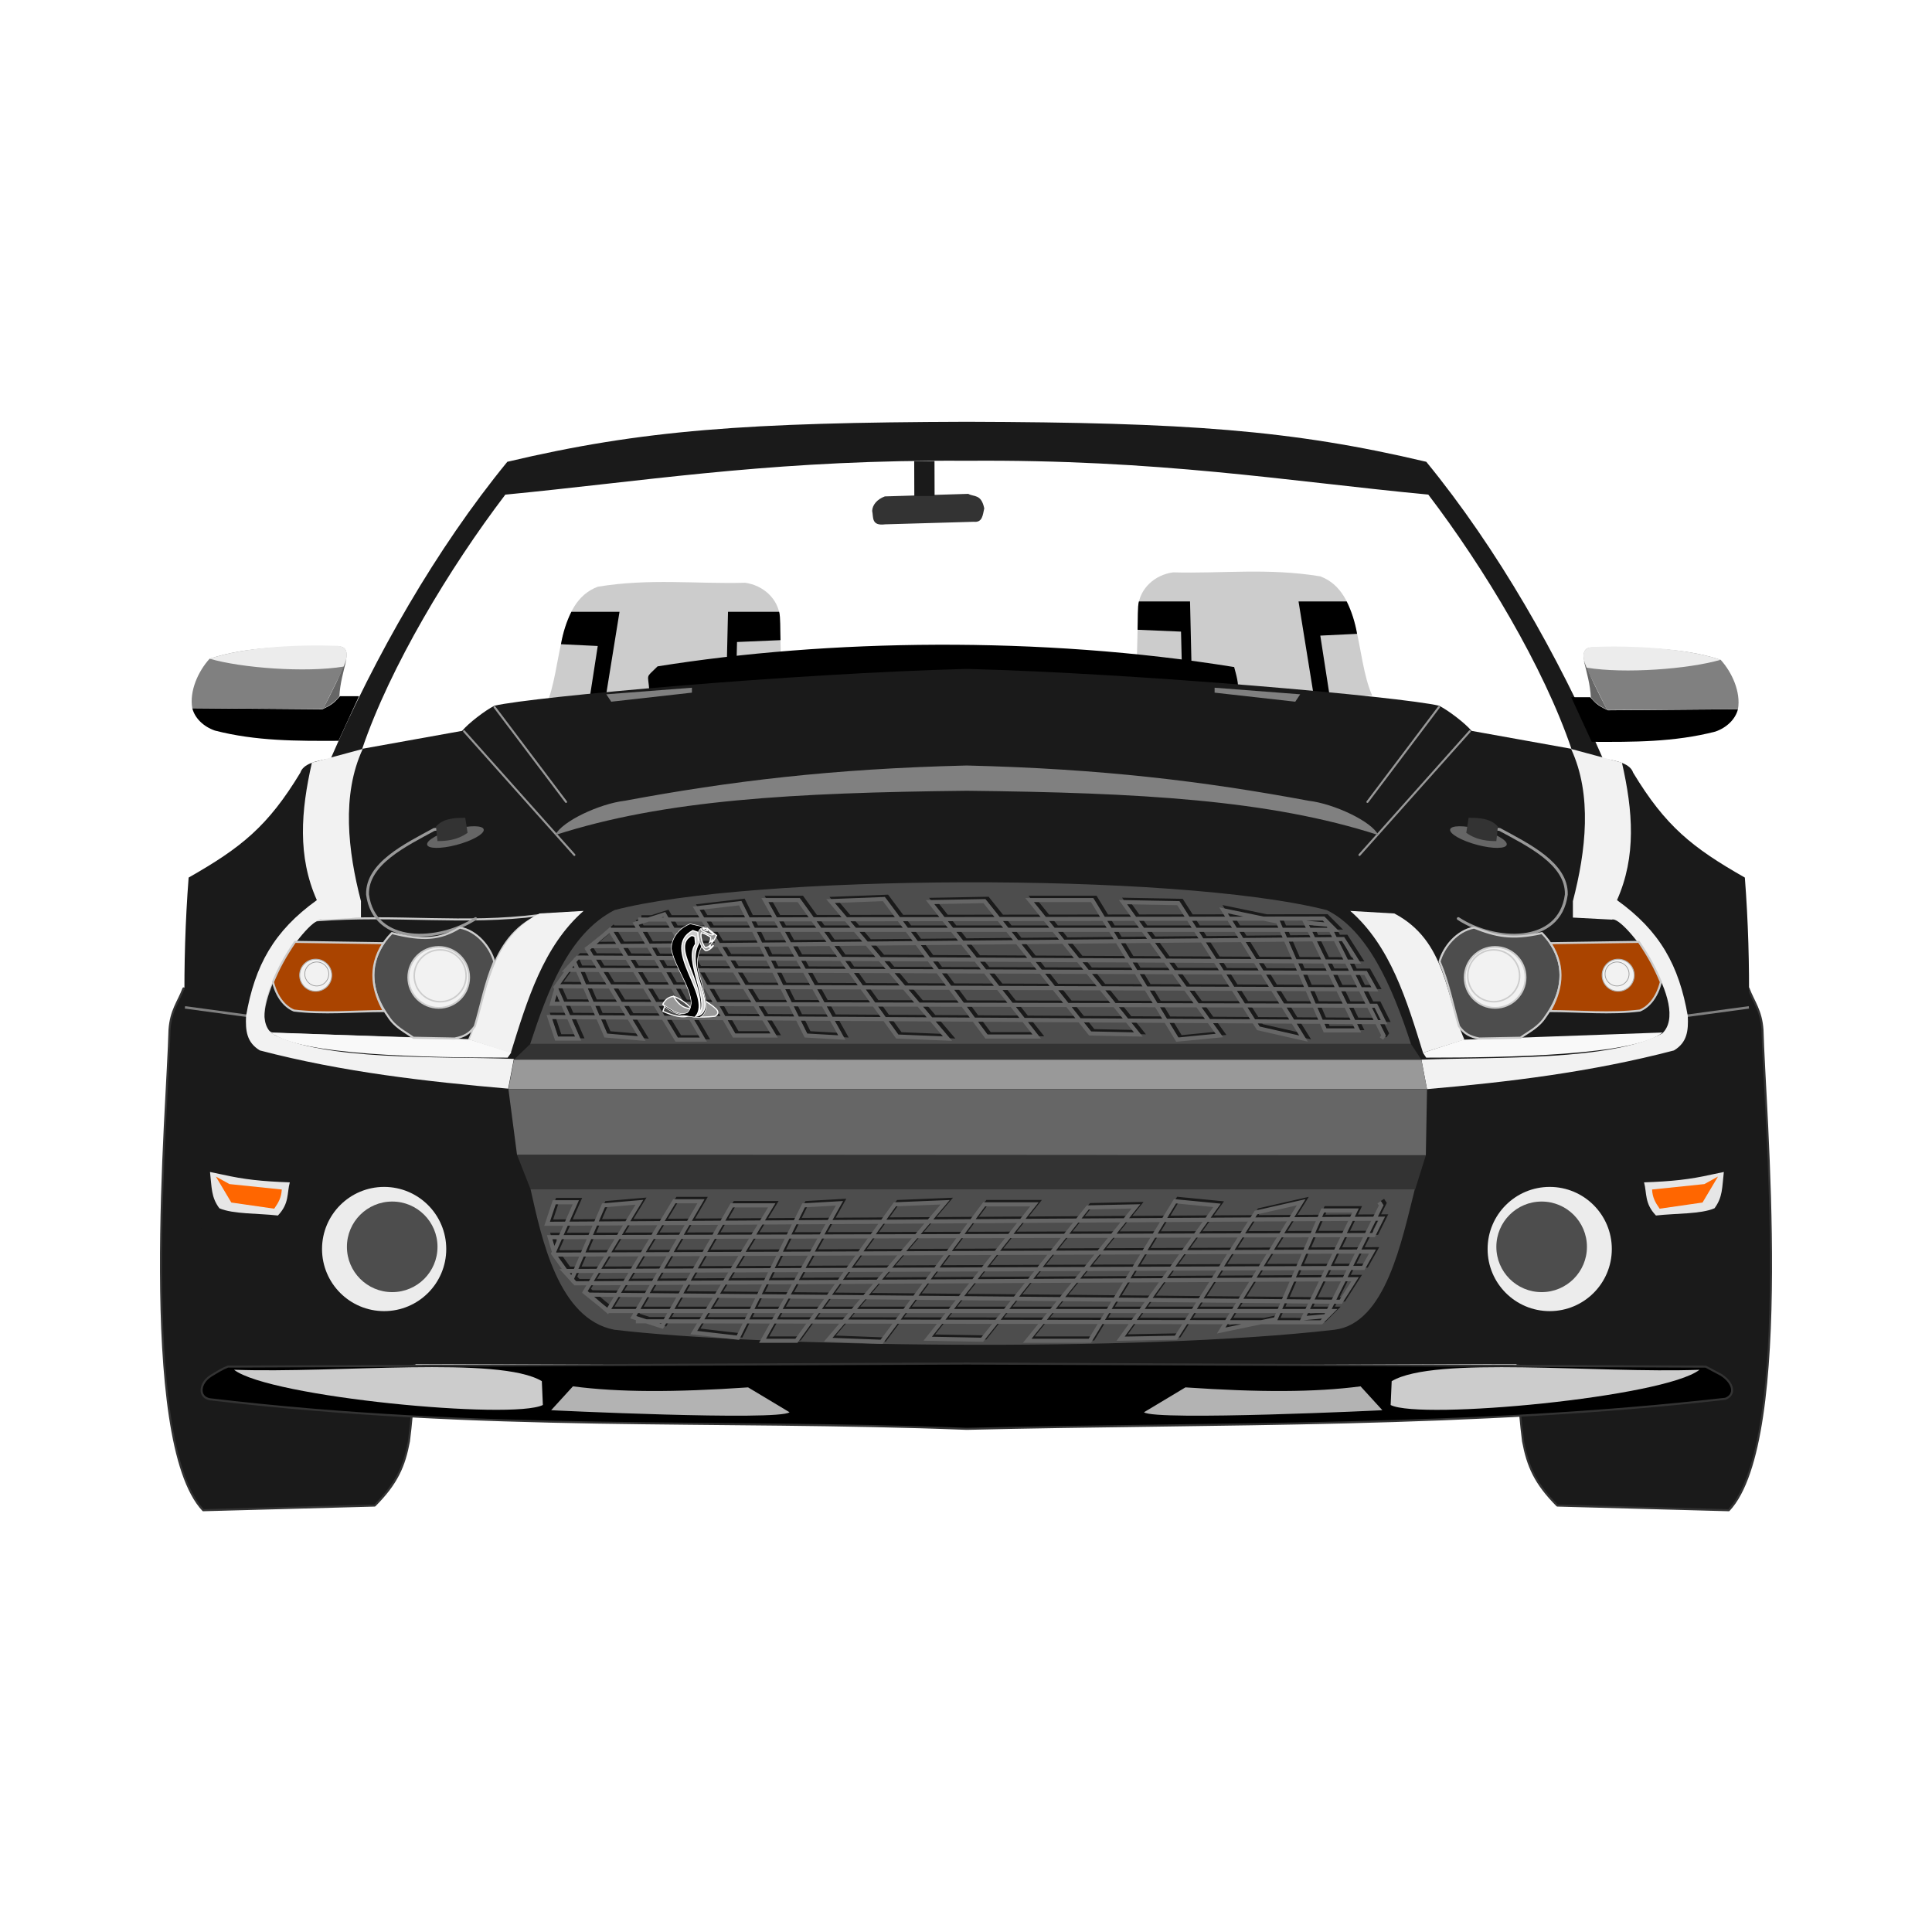 <svg:svg xmlns:dc="http://purl.org/dc/elements/1.1/" xmlns:ns2="http://creativecommons.org/ns#" xmlns:rdf="http://www.w3.org/1999/02/22-rdf-syntax-ns#" xmlns:svg="http://www.w3.org/2000/svg" height="470.76" id="svg2" version="1.1" viewBox="-35.38 -35.502 470.76 470.76" width="470.76">
  <svg:g id="layer1" transform="translate(0 -652.36)">
    <svg:g id="g3503" transform="translate(-172.05 326.18)">
      <svg:g fill="#1a1a1a" id="g4374" stroke="#333" stroke-linecap="round" stroke-linejoin="round" stroke-width=".5" transform="translate(-4.805 -30.676)">
        <svg:path d="m567.52 562.19c1.213 3.239 3.094 5.367 3.409 10.102 0.407 18.351 7.855 99.975-8.207 117.05l-41.795-1.136c-5.437-5.485-7.18-9.591-8.334-15.657-4.346-34.36 2.862-61.788 4.293-92.681z" id="path4009" />
        <svg:path d="m186.19 562.19c-1.213 3.239-3.094 5.367-3.409 10.102-0.407 18.351-7.855 99.975 8.207 117.05l41.795-1.136c5.437-5.485 7.18-9.591 8.334-15.657 4.346-34.36-2.862-61.788-4.293-92.681z" id="path4009-0" />
      </svg:g>
      <svg:g id="g5930" transform="translate(-4.805 -30.676)">
        <svg:g id="g5828" transform="matrix(1.714 0 0 1.571 110.32 -192.36)">
          <svg:g id="g5825">
            <svg:path d="m95.769 436.52c2.445-6.038 1.375-16.039 7.38-18.517 7.358-1.332 13.965-0.412 20.948-0.619 2.548 0.378 4.732 2.469 4.95 5.303l0.309 13.833z" fill="#ccc" id="path5817" />
          </svg:g>
          <svg:path d="m128.94 421.89-7.269 0-0.309 14.628h-17.28l2.166-14.628-6.845-0c-0.693 1.528-1.186 3.201-1.48 5.027l5.231 0.276-1.326 9.325h20.904l0.221-9.944 6.18-0.287c-0.054-1.522 0.008-3.693-0.193-4.397z" id="path5819" />
        </svg:g>
        <svg:g id="g5828-5" transform="matrix(-1.714 0 0 1.571 639.99 -194.89)">
          <svg:g id="g5825-3">
            <svg:path d="m95.769 436.52c2.445-6.038 1.375-16.039 7.38-18.517 7.358-1.332 13.965-0.412 20.948-0.619 2.548 0.378 4.732 2.469 4.95 5.303l0.309 13.833z" fill="#ccc" id="path5817-6" />
          </svg:g>
          <svg:path d="m128.94 421.89-7.269 0-0.309 14.628h-17.28l2.166-14.628-6.845-0c-0.693 1.528-1.186 3.201-1.48 5.027l5.231 0.276-1.326 9.325h20.904l0.221-9.944 6.18-0.287c-0.054-1.522 0.008-3.693-0.193-4.397z" id="path5819-1" />
        </svg:g>
      </svg:g>
      <svg:path d="m296.89 453.05c41.483-6.652 93.278-7.463 140.5 0.163 0.425 1.661 1.278 4.322 0.832 5.982h-143.32c-0.303-4.647-1.089-3.063 1.993-6.145z" id="path5811" />
      <svg:path d="m372.23 393.45c-53.496 0.167-79.072 1.969-111.94 9.75-17.418 21.278-32.224 47.41-43 72.25l7.219-1.938c-2.496 2.484-13.283 1.183-14.656 5.438-7.902 13.069-14.392 18.26-27.219 25.562-3.275 42.383 1.689 85.87 9.031 118.62h15.656l164.91-0.125 164.91 0.125h15.656c7.342-32.755 12.307-76.242 9.031-118.62-12.827-7.303-19.316-12.493-27.219-25.562-1.373-4.255-12.132-2.953-14.625-5.438l7.219 1.938c-10.776-24.84-25.582-50.972-43-72.25-32.866-7.781-58.472-9.583-111.97-9.75zm-8.594 9.5c2.804-0.019 5.668-0.023 8.594 0 46.813-0.362 77.455 4.886 112.47 8.25 13.593 17.857 28.086 41.956 34.875 61.938l-24.344-4.375c-1.515-1.831-5.62-4.974-7.906-6.125-9.196-2.189-73.638-7.914-115.09-8.969-41.456 1.054-105.9 6.779-115.09 8.969-2.286 1.151-6.36 4.294-7.875 6.125l-24.344 4.375c6.789-19.981 21.282-44.081 34.875-61.938 32.826-3.154 61.78-7.959 103.84-8.25z" fill="#1a1a1a" id="path3949-8" />
      <svg:path d="m250.92 544.11c4.504-10.022 4.489-24.764 17.173-30.445-18.332 2.383-34.578-0.238-54.296 1.263-5.808 2.273-18.105 25.552-10.607 27.653z" fill="none" id="path3820-9" stroke="#ccc" stroke-linecap="round" stroke-linejoin="round" stroke-width=".5" />
      <svg:g id="g5139" transform="translate(-4.805 -30.676)">
        <svg:path d="m377.04 653.6 180.06 0.758 3.788 2.02c3.071 2.006 3.539 4.827 1.01 5.808-61.619 7.03-123.24 5.854-184.86 7.324-61.303-2.394-117.62 0.732-184.47-7.21-2.887-0.58-2.442-4.036 0.354-5.745 1.254-0.772 2.823-1.741 4.066-2.21z" id="path4031" stroke="#333" stroke-width=".5" />
        <svg:path d="m480.58 657.9-0.253 5.808c7.24 3.685 66.651-1.871 75.256-8.586-25.001 0.926-64.6-3.456-75.004 2.778z" fill="#ccc" id="path4033" />
        <svg:path d="m420.22 665.47 10.102-6.061c18.068 1.226 31.404 1.217 42.679-0.253l5.303 5.808c1.306-0.007-55.504 2.662-58.084 0.505z" fill="#b3b3b3" id="path4035" />
        <svg:path d="m273.5 657.89 0.253 5.808c-7.24 3.685-66.651-1.871-75.256-8.586 25.001 0.926 64.6-3.456 75.004 2.778z" fill="#ccc" id="path4033-1" />
        <svg:path d="m333.86 665.47-10.102-6.061c-18.068 1.226-31.404 1.217-42.679-0.253l-5.303 5.808c-1.306-0.007 55.504 2.662 58.084 0.505z" fill="#b3b3b3" id="path4035-0" />
      </svg:g>
      <svg:g id="g5032" transform="translate(214.04 .083)">
        <svg:path d="m138.24 411.55c-1.927 0.702-3.052 2.126-3.094 3.535 0.345 1.55-0.265 3.714 3.182 3.27l21.567-0.619c2.172 0.228 2.19-1.699 2.563-3.27-0.746-3.561-2.503-2.744-3.889-3.535z" fill="#333" id="path4996" />
        <svg:rect fill="#1a1a1a" height="8.514" id="rect5030" transform="matrix(1 -.002 .003 1 0 0)" width="4.943" x="144.18" y="403.24" />
      </svg:g>
      <svg:g id="g7260">
        <svg:path d="m219.15 471.19c-10.042 0.042-20.083 0.093-30.125-2.5-2.76-0.955-4.893-3.015-5.5-5.453l31.688 0.266c2.821-1.292 3.064-1.896 4.312-3.188h4.625z" id="path4107-9" />
        <svg:path d="m183.52 463.22c-0.732-4.146 1.42-8.948 4.219-12.031 9.125-3.045 20-3.019 31.281-3 2.652-0.06 2.391 2.484 1.375 5.125l-5 10.125z" fill="#808080" id="path4111-5" />
        <svg:path d="m219.37 460.31c0.142-3.01 0.969-5.927 1.719-8.938-1.415 3.595-3.506 7.802-5.656 11.969 1.443-0.733 2.786-1.46 3.938-3.031z" fill="#666" id="path4113-2" />
        <svg:path d="m187.74 451.18c7.67 2.258 23.441 3.455 32.648 1.922 1.24-2.849 1.157-4.926-1.547-5.06-9.794-0.343-22.46 0.274-31.102 3.138z" fill="#ececec" id="path4915" />
      </svg:g>
      <svg:g id="g7254">
        <svg:path d="m524.52 471.44c10.042 0.042 20.083 0.093 30.125-2.5 2.76-0.955 4.893-3.015 5.5-5.453l-31.688 0.266c-2.821-1.292-3.064-1.896-4.312-3.188h-4.625z" id="path4107-9-4" />
        <svg:path d="m560.15 463.48c0.732-4.146-1.42-8.948-4.219-12.031-9.125-3.045-20-3.019-31.281-3-2.652-0.06-2.391 2.484-1.375 5.125l5 10.125z" fill="#808080" id="path4111-5-1" />
        <svg:path d="m524.3 460.57c-0.142-3.01-0.969-5.927-1.719-8.938 1.415 3.595 3.506 7.802 5.656 11.969-1.443-0.733-2.786-1.46-3.938-3.031z" fill="#666" id="path4113-2-9" />
        <svg:path d="m555.93 451.44c-7.67 2.258-23.441 3.455-32.648 1.922-1.24-2.849-1.157-4.926 1.547-5.06 9.794-0.343 22.46 0.274 31.102 3.138z" fill="#ececec" id="path4915-9" />
      </svg:g>
      <svg:path d="m249.75 468.87 26.875 30.125" fill="none" id="path4296-3" stroke="#999" stroke-linecap="round" stroke-linejoin="round" stroke-width=".5" />
      <svg:g id="g4583" transform="translate(-4.629 -30.852)">
        <svg:g id="g4443">
          <svg:g id="g4436">
            <svg:path d="m531.79 626.56c0 5.375-4.357 9.732-9.732 9.732s-9.732-4.357-9.732-9.732c0-5.375 4.357-9.732 9.732-9.732s9.732 4.357 9.732 9.732z" fill="#ececec" id="path3788-1-1" transform="matrix(-1.555 0 0 1.555 1046.7 -348.43)" />
            <svg:path d="m531.79 626.56c0 5.375-4.357 9.732-9.732 9.732s-9.732-4.357-9.732-9.732c0-5.375 4.357-9.732 9.732-9.732s9.732 4.357 9.732 9.732z" fill="#4d4d4d" id="path3788-7" transform="matrix(-1.134 0 0 1.134 828.88 -85.179)" />
          </svg:g>
          <svg:g id="g4432">
            <svg:g id="g4440">
              <svg:path d="m192.47 607.1c0.447 3.842 0.255 6.107 2.273 8.839 3.313 1.455 9.455 1.213 14.268 1.768 2.839-2.961 2.175-5.422 2.904-8.081-6.822-0.235-11.167-0.713-16.415-1.894z" fill="#e6e6e6" id="path3810-3" />
            </svg:g>
            <svg:path d="m209.96 611.37c-0.109 1.924-0.733 3.086-1.845 4.675l-10.451-1.502-3.761-6.322 3.306 1.827z" fill="#f60" id="path3808-3" />
          </svg:g>
        </svg:g>
        <svg:g id="g4557">
          <svg:path d="m205.62 568.99h-4.5l-14.75-2" fill="none" id="path4430" stroke="#808080" stroke-width=".6" />
          <svg:g id="g4536">
            <svg:path d="m265 579.24c-19.769 0-51.007-0.56-57.594-6.125l48.531 1.75 9.938 3.125z" fill="#f9f9f9" id="path4389" />
            <svg:path d="m265.75 578.11c3.991-12.877 7.943-26.027 17.75-34.625l-10.75 0.625c-12.744 6.739-12.387 20.126-17.062 30.75z" fill="#f2f2f2" id="path4391" />
            <svg:path d="m217.3 507.36c-2.686 11.813-3.543 22.836 1.203 33.5-10.47 7.521-15.107 15.895-17.25 28.25-0.156 3.532 0.126 6.417 3.375 8.375 20.276 5.303 40.707 7.595 60.5 9.312l1.375-7.25c-18.617-0.683-46.367 0.525-59-6.188-7.179-6.677 9.417-29 12.25-27.75l9.5-0.5v-4c-3.18-12.231-4.764-25.905 0.438-37.094z" fill="#f2f2f2" id="path4393" />
            <svg:g id="g4519">
              <svg:g id="g3834-8" transform="matrix(-1 0 0 1 755 .466)">
                <svg:path d="m497.82 544.89c8.863 5.802 24.706 6.585 26.327-5.872 0.188-7.524-9.302-12.08-16.226-15.847v0l-4.735-0.505" fill="none" id="path3826-1" stroke="#999" stroke-linecap="round" stroke-linejoin="round" stroke-width=".7" />
                <svg:path d="m508.8 524.84c0 0.68-2.756 1.231-6.156 1.231s-6.156-0.551-6.156-1.231c0-0.68 2.756-1.231 6.156-1.231s6.156 0.551 6.156 1.231z" fill="#666" id="path3830-5" transform="matrix(1.121 .294 -.192 1.558 40.035 -440.45)" />
                <svg:path d="m499.77 523.99c2.694 1.938 5.634 2.012 7.324 2.02l0.379-3.535c-1.669-1.885-4.134-2.151-7.134-2.147z" fill="#333" id="path3832-3" />
              </svg:g>
              <svg:g id="g4507">
                <svg:g id="g4495" stroke="#ccc" stroke-linecap="round" stroke-linejoin="round">
                  <svg:path d="m261.73 555.83c-0.977-3.559-4.21-7.513-8.397-8.271-4.747 2.886-8.882 3.255-16.541 1.326-4.589 4.674-6.964 11.784-0.884 20.329 1.662 2.611 3.997 3.652 6.124 5.177l10.038 0.189c2.223-0.429 3.596-1.139 4.925-2.967 1.618-5.414 2.499-10.524 4.735-15.784z" fill="#4d4d4d" id="path3822-3" stroke-width=".5" />
                  <svg:path d="m510.51 551.96c0 6.137-4.975 11.112-11.112 11.112-6.137 0-11.112-4.975-11.112-11.112 0-6.137 4.975-11.112 11.112-11.112 6.137 0 11.112 4.975 11.112 11.112z" fill="#f2f2f2" id="path3818-9" stroke-width=".643" transform="matrix(-.668 0 0 .668 581.8 190.98)" />
                  <svg:path d="m510.51 551.96c0 6.137-4.975 11.112-11.112 11.112-6.137 0-11.112-4.975-11.112-11.112 0-6.137 4.975-11.112 11.112-11.112 6.137 0 11.112 4.975 11.112 11.112z" fill="#f2f2f2" id="path3818-9-0" stroke-width=".643" transform="matrix(-.569 0 0 .569 532.71 245.23)" />
                </svg:g>
                <svg:g id="g4500">
                  <svg:g id="g4492">
                    <svg:path d="m234.71 551.35-21.529-0.316c-2.43 3.551-3.98 6.45-5.366 9.786 0.91 3.639 2.853 6.019 5.114 6.945 7.163 0.88 14.596 0.142 21.908 0.126-2.598-4.615-4.093-10.42-0.126-16.541z" fill="#a40" id="path3824-0" stroke="#ccc" stroke-linecap="round" stroke-linejoin="round" stroke-width=".5" />
                  </svg:g>
                  <svg:g fill="#f2f2f2" id="g4488" stroke-linecap="round" stroke-linejoin="round" stroke-width=".643">
                    <svg:path d="m510.51 551.96c0 6.137-4.975 11.112-11.112 11.112-6.137 0-11.112-4.975-11.112-11.112 0-6.137 4.975-11.112 11.112-11.112 6.137 0 11.112 4.975 11.112 11.112z" id="path3818-9-3" stroke="#b3b3b3" transform="matrix(-.351 0 0 .351 393.51 365.42)" />
                    <svg:path d="m510.51 551.96c0 6.137-4.975 11.112-11.112 11.112-6.137 0-11.112-4.975-11.112-11.112 0-6.137 4.975-11.112 11.112-11.112 6.137 0 11.112 4.975 11.112 11.112z" id="path3818-9-3-5" stroke="#999" transform="matrix(-.263 0 0 .263 349.83 413.69)" />
                  </svg:g>
                </svg:g>
              </svg:g>
            </svg:g>
          </svg:g>
        </svg:g>
      </svg:g>
      <svg:path d="m494.8 468.87-26.875 30.125" fill="none" id="path4296-3-0" stroke="#999" stroke-linecap="round" stroke-linejoin="round" stroke-width=".5" />
      <svg:path d="m487.28 462.98-17.415 23.092" fill="none" id="path4320-4" stroke="#999" stroke-linecap="round" stroke-linejoin="round" stroke-width=".5" />
      <svg:g id="g4583-3" transform="matrix(-1 0 0 1 749.18 -30.852)">
        <svg:g id="g4443-6">
          <svg:g id="g4436-6">
            <svg:path d="m531.79 626.56c0 5.375-4.357 9.732-9.732 9.732s-9.732-4.357-9.732-9.732c0-5.375 4.357-9.732 9.732-9.732s9.732 4.357 9.732 9.732z" fill="#ececec" id="path3788-1-1-9" transform="matrix(-1.555 0 0 1.555 1046.7 -348.43)" />
            <svg:path d="m531.79 626.56c0 5.375-4.357 9.732-9.732 9.732s-9.732-4.357-9.732-9.732c0-5.375 4.357-9.732 9.732-9.732s9.732 4.357 9.732 9.732z" fill="#4d4d4d" id="path3788-7-5" transform="matrix(-1.134 0 0 1.134 828.88 -85.179)" />
          </svg:g>
          <svg:g id="g4432-4">
            <svg:g id="g4440-5">
              <svg:path d="m192.47 607.1c0.447 3.842 0.255 6.107 2.273 8.839 3.313 1.455 9.455 1.213 14.268 1.768 2.839-2.961 2.175-5.422 2.904-8.081-6.822-0.235-11.167-0.713-16.415-1.894z" fill="#e6e6e6" id="path3810-3-0" />
            </svg:g>
            <svg:path d="m209.96 611.37c-0.109 1.924-0.733 3.086-1.845 4.675l-10.451-1.502-3.761-6.322 3.306 1.827z" fill="#f60" id="path3808-3-1" />
          </svg:g>
        </svg:g>
        <svg:g id="g4557-3">
          <svg:path d="m205.62 568.99h-4.5l-14.75-2" fill="none" id="path4430-6" stroke="#808080" stroke-width=".6" />
          <svg:g id="g4536-0">
            <svg:path d="m265 579.24c-19.769 0-51.007-0.56-57.594-6.125l48.531 1.75 9.84 3.191z" fill="#f9f9f9" id="path4389-1" />
            <svg:path d="m265.77 578.05c3.991-12.877 7.92-25.964 17.727-34.562l-10.75 0.625c-12.744 6.739-12.387 20.126-17.062 30.75z" fill="#f2f2f2" id="path4391-1" />
            <svg:path d="m217.3 507.36c-2.686 11.813-3.543 22.836 1.203 33.5-10.47 7.521-15.107 15.895-17.25 28.25-0.156 3.532 0.126 6.417 3.375 8.375 20.276 5.303 40.379 7.708 60.172 9.426l1.359-7.184c-18.617-0.683-46.023 0.345-58.656-6.367-7.179-6.677 9.417-29 12.25-27.75l9.5-0.5v-4c-3.18-12.231-4.764-25.905 0.438-37.094z" fill="#f2f2f2" id="path4393-1" />
            <svg:g id="g4519-3">
              <svg:g id="g3834-8-1" transform="matrix(-1 0 0 1 755 .466)">
                <svg:path d="m497.82 544.89c8.863 5.802 24.706 6.585 26.327-5.872 0.188-7.524-9.302-12.08-16.226-15.847v0l-4.735-0.505" fill="none" id="path3826-1-1" stroke="#999" stroke-linecap="round" stroke-linejoin="round" stroke-width=".7" />
                <svg:path d="m508.8 524.84c0 0.68-2.756 1.231-6.156 1.231s-6.156-0.551-6.156-1.231c0-0.68 2.756-1.231 6.156-1.231s6.156 0.551 6.156 1.231z" fill="#666" id="path3830-5-6" transform="matrix(1.121 .294 -.192 1.558 40.035 -440.45)" />
                <svg:path d="m499.77 523.99c2.694 1.938 5.634 2.012 7.324 2.02l0.379-3.535c-1.669-1.885-4.134-2.151-7.134-2.147z" fill="#333" id="path3832-3-2" />
              </svg:g>
              <svg:g id="g4507-9">
                <svg:g id="g4495-2" stroke="#ccc" stroke-linecap="round" stroke-linejoin="round">
                  <svg:path d="m261.73 555.83c-0.977-3.559-4.21-7.513-8.397-8.271-5.226 2.049-9.033 2.991-16.541 1.326-4.589 4.674-6.964 11.784-0.884 20.329 1.662 2.611 3.997 3.652 6.124 5.177l10.038 0.189c2.223-0.429 3.596-1.139 4.925-2.967 1.618-5.414 2.499-10.524 4.735-15.784z" fill="#4d4d4d" id="path3822-3-5" stroke-width=".5" />
                  <svg:path d="m510.51 551.96c0 6.137-4.975 11.112-11.112 11.112-6.137 0-11.112-4.975-11.112-11.112 0-6.137 4.975-11.112 11.112-11.112 6.137 0 11.112 4.975 11.112 11.112z" fill="#f2f2f2" id="path3818-9-5" stroke-width=".643" transform="matrix(-.668 0 0 .668 581.8 190.98)" />
                  <svg:path d="m510.51 551.96c0 6.137-4.975 11.112-11.112 11.112-6.137 0-11.112-4.975-11.112-11.112 0-6.137 4.975-11.112 11.112-11.112 6.137 0 11.112 4.975 11.112 11.112z" fill="#f2f2f2" id="path3818-9-0-4" stroke-width=".643" transform="matrix(-.569 0 0 .569 532.71 245.23)" />
                </svg:g>
                <svg:g id="g4500-2">
                  <svg:g id="g4492-7">
                    <svg:path d="m234.71 551.35-21.529-0.316c-2.43 3.551-3.98 6.45-5.366 9.786 0.91 3.639 2.853 6.019 5.114 6.945 7.163 0.88 14.596 0.142 21.908 0.126-2.598-4.615-4.093-10.42-0.126-16.541z" fill="#a40" id="path3824-0-7" stroke="#ccc" stroke-linecap="round" stroke-linejoin="round" stroke-width=".5" />
                  </svg:g>
                  <svg:g fill="#f2f2f2" id="g4488-4" stroke-linecap="round" stroke-linejoin="round" stroke-width=".643">
                    <svg:path d="m510.51 551.96c0 6.137-4.975 11.112-11.112 11.112-6.137 0-11.112-4.975-11.112-11.112 0-6.137 4.975-11.112 11.112-11.112 6.137 0 11.112 4.975 11.112 11.112z" id="path3818-9-3-2" stroke="#b3b3b3" transform="matrix(-.351 0 0 .351 393.51 365.42)" />
                    <svg:path d="m510.51 551.96c0 6.137-4.975 11.112-11.112 11.112-6.137 0-11.112-4.975-11.112-11.112 0-6.137 4.975-11.112 11.112-11.112 6.137 0 11.112 4.975 11.112 11.112z" id="path3818-9-3-5-4" stroke="#999" transform="matrix(-.263 0 0 .263 349.83 413.69)" />
                  </svg:g>
                </svg:g>
              </svg:g>
            </svg:g>
          </svg:g>
        </svg:g>
      </svg:g>
      <svg:g id="g4986" transform="translate(-4.805 -30.676)">
        <svg:path d="m266.7 579.55-1.339 7.188 223.83 0.004-1.374-7.191z" fill="#999" id="path3768" />
        <svg:path d="m265.36 586.74 2.098 16.027 221.44 0.125 0.295-16.152z" fill="#666" id="path3770" />
        <svg:path d="m270.71 575.71-3.995 3.839 221.1 0.004-2.547-3.843z" fill="#333" id="path3766" />
        <svg:path d="m267.46 602.76 3.304 8.393h215.54l2.616-8.33z" fill="#333" id="path3772" />
        <svg:path d="m270.67 575.71h214.6c-4.598-14.16-10.609-27.755-20.518-32.598-37.084-9.427-141.05-8.625-173.54 0-11.247 5.741-16.368 19.93-20.545 32.598z" fill="#4d4d4d" id="path2996" />
        <svg:path d="m270.76 611.16c2.661 11.827 6.724 31.596 20.402 34.205 34.803 4.161 127.47 5.574 175.5 0 12.421-1.515 16.36-21.616 19.545-34.205z" fill="#4d4d4d" id="path3774" />
      </svg:g>
      <svg:g fill="#808080" id="g5227" transform="translate(-4.805 -30.676)">
        <svg:path d="m377.03 507.88c-32.948 0.795-57.795 3.835-83.344 8.594-6.154 0.724-15.326 5.023-16.906 8.344 26.53-8.578 58.046-10.324 100.25-10.781 42.204 0.458 73.751 2.204 100.28 10.781-1.58-3.321-10.784-7.62-16.938-8.344-25.549-4.759-50.395-7.799-83.344-8.594z" id="path3989" />
        <svg:path d="m289.21 490.53 1.203 1.805 19.656-2.206v-1.203z" id="path5036" />
        <svg:path d="m458.29 490.53-1.203 1.805-19.656-2.206v-1.203z" id="path5036-7" />
      </svg:g>
      <svg:g fill="none" id="g5902" stroke="#1a1a1a" stroke-width="1px" transform="translate(-4.805 -30.676)">
        <svg:path d="m478.88 573.86 0.5-0.75-13.5-27-5.5-0.5 12.75 26.25h-8l-11.5-26.5-13.25-2.75 19.5 31.25-11-2.5-19.5-30.5-13.5-0.25 23.5 32.5-10.25 1-20.75-34h-15.25l26.5 32.75-11.75-0.25-25.75-32.25-13.25 0.25 26 32.75h-12.25l-25-33.5-13 0.5 28.5 33.5-12.25-0.5-24-33.25h-8.25l18.75 33.5-8.75-0.5-16-32.25-10.75 1.25 19 31h-9.75l-17-29.5-7 2.25 16.5 28.25h-6.5l-16.25-26.75-5.5 4.75 13.25 21.75-8.75-0.75-7.75-18-4.5 6.25 5.5 12.5h-5.25l-1.75-5.25 203.38 1.25-2-4-200.75-0.5 1.25-4.25 199.25 0.75-2.25-4-194.75-0.75 2.75-3 190 1-3.5-5.5-183.5 1.75 5-4h176.5l-2.75-2.75-167 0.25" id="path5864-9" />
        <svg:path d="m478.31 613.74 0.5 0.75-13.5 27-5.5 0.5 12.75-26.25h-8l-11.5 26.5-13.25 2.75 19.5-31.25-11 2.5-19.5 30.5-13.5 0.25 23.5-32.5-10.25-1-20.75 34h-15.25l26.5-32.75-11.75 0.25-25.75 32.25-13.25-0.25 26-32.75h-12.25l-25 33.5-13-0.5 28.5-33.5-12.25 0.5-24 33.25h-8.25l18.75-33.5-8.75 0.5-16 32.25-10.75-1.25 19-31h-9.75l-17 29.5-7-2.25 16.5-28.25h-6.5l-16.25 26.75-5.5-4.75 13.25-21.75-8.75 0.75-7.75 18-4.5-6.25 5.5-12.5h-5.25l-1.75 5.25 203.38-1.25-2 4-200.75 0.5 1.25 4.25 199.25-0.75-2.25 4-194.75 0.75 2.75 3 190-1-3.5 5.5-183.5-1.75 5 4h176.5l-2.75 2.75-167-0.25" id="path5864-9-2" />
      </svg:g>
      <svg:g fill="none" id="g5902-7" stroke="#666" stroke-width="1px" transform="translate(-5.587 -30.113)">
        <svg:path d="m478.88 573.86 0.5-0.75-13.5-27-5.5-0.5 12.75 26.25h-8l-11.5-26.5-13.25-2.75 19.5 31.25-11-2.5-19.5-30.5-13.5-0.25 23.5 32.5-10.25 1-20.75-34h-15.25l26.5 32.75-11.75-0.25-25.75-32.25-13.25 0.25 26 32.75h-12.25l-25-33.5-13 0.5 28.5 33.5-12.25-0.5-24-33.25h-8.25l18.75 33.5-8.75-0.5-16-32.25-10.75 1.25 19 31h-9.75l-17-29.5-7 2.25 16.5 28.25h-6.5l-16.25-26.75-5.5 4.75 13.25 21.75-8.75-0.75-7.75-18-4.5 6.25 5.5 12.5h-5.25l-1.75-5.25 203.38 1.25-2-4-200.75-0.5 1.25-4.25 199.25 0.75-2.25-4-194.75-0.75 2.75-3 190 1-3.5-5.5-183.5 1.75 5-4h176.5l-2.75-2.75-167 0.25" id="path5864-9-3" />
        <svg:path d="m478.31 613.74 0.5 0.75-13.5 27-5.5 0.5 12.75-26.25h-8l-11.5 26.5-13.25 2.75 19.5-31.25-11 2.5-19.5 30.5-13.5 0.25 23.5-32.5-10.25-1-20.75 34h-15.25l26.5-32.75-11.75 0.25-25.75 32.25-13.25-0.25 26-32.75h-12.25l-25 33.5-13-0.5 28.5-33.5-12.25 0.5-24 33.25h-8.25l18.75-33.5-8.75 0.5-16 32.25-10.75-1.25 19-31h-9.75l-17 29.5-7-2.25 16.5-28.25h-6.5l-16.25 26.75-5.5-4.75 13.25-21.75-8.75 0.75-7.75 18-4.5-6.25 5.5-12.5h-5.25l-1.75 5.25 203.38-1.25-2 4-200.75 0.5 1.25 4.25 199.25-0.75-2.25 4-194.75 0.75 2.75 3 190-1-3.5 5.5-183.5-1.75 5 4h176.5l-2.75 2.75-167-0.25" id="path5864-9-2-5" />
      </svg:g>
      <svg:g id="g5802" stroke="#fff" transform="matrix(.284 0 0 .284 264.62 328.43)">
        <svg:path d="m127.38 721.86c7.306 2.668 12.853 7.544 16.5 11.875-0.682 7.111-10.906 7.655-25.625 1 1.79-5.417 3.444-9.403 9.125-12.875z" fill="#4d4d4d" id="path5571" />
        <svg:path d="m159.17 677.44c-1.237 1.52-2.475 2.249-3.712 2.475-1.282 2.269-5.846-8.159-4.243-12.551 2.652 0.482 5.303 2.076 7.955 3.712 0.192 1.661-0.305 3.124-0.928 4.552 1.036-0.444 1.893-1.105 2.342-2.254 0.755 0.825-0.319 1.827-0.53 2.652 2.203-2.016 2.914-4.197 4.154-6.32l-8.309-6.541c1.644 1.922 3.161 3.667 5.789 5.48-1.273 1.871-6.586-1.645-9.899-2.961-0.664-1.249-1.094-2.324-3.094-3.005-0.206 4.228-1.704 12.71 5.834 19.799 1.501 0.72 5.124-1.154 7.115-4.331-1.064 0.607-1.728 1.534-3.315 1.724z" fill="#999" id="path5547" />
        <svg:path d="m118.12 728.74c1.752-3.48 4.654-6.343 9.219-6.812 9.541 16.71 23.458 9.892 27.156 3.812 6.749 4.838 15.071 9.061 8.5 13.25-27.845 3.11-39.555-5.51-44.875-10.25z" fill="#999" id="path5553" />
        <svg:path d="m155.55 662.86-13.965-3.182c-15.946 6.458-16.735 20.771-15.91 22.451 3.138 15.173 15.967 30.789 16.882 45.52-0.555 2.911-0.688 5.957-3.501 8.272-7.873 3.197-14.93-3.836-20.894-7.035 5.409 6.517 14.508 9.894 31.466 11.225 10.007-5.254 4.121-17.706 2.652-26.605-1.969-10.556-8.434-18.763-0.884-34.295-7.577-16.091 1.677-17.105 4.154-16.352z" id="path5549" stroke-linecap="round" stroke-linejoin="round" stroke-width=".5" />
        <svg:path d="m146.5 739.11c14.299-17.908-30.717-58.826-2.625-73.625l4.125 1.375 0.875 9.875c-12.488 21.578 19.354 57.399-2.375 62.375z" fill="#ccc" id="path5551" />
        <svg:path d="m152.62 663.42c1.125 0.254 2.126 0.217 3 0.562 0.497 0.58 0.864 1.105 0.781 1.438l-1.656-0.062c-1.011-0.54-2.589-1.423-2.125-1.938z" id="path5561" />
        <svg:path d="m149.63 736.68c4.515-28.736-25.281-57.232-6.687-67.028l2.73 0.91 0.579 6.536c-10.298 13.045 11.926 47.714 3.378 59.582z" id="path5551-9" />
      </svg:g>
      <svg:path d="m257.18 462.98 17.415 23.092" fill="none" id="path4320" stroke="#999" stroke-linecap="round" stroke-linejoin="round" stroke-width=".5" />
    </svg:g>
  </svg:g>
</svg:svg>
